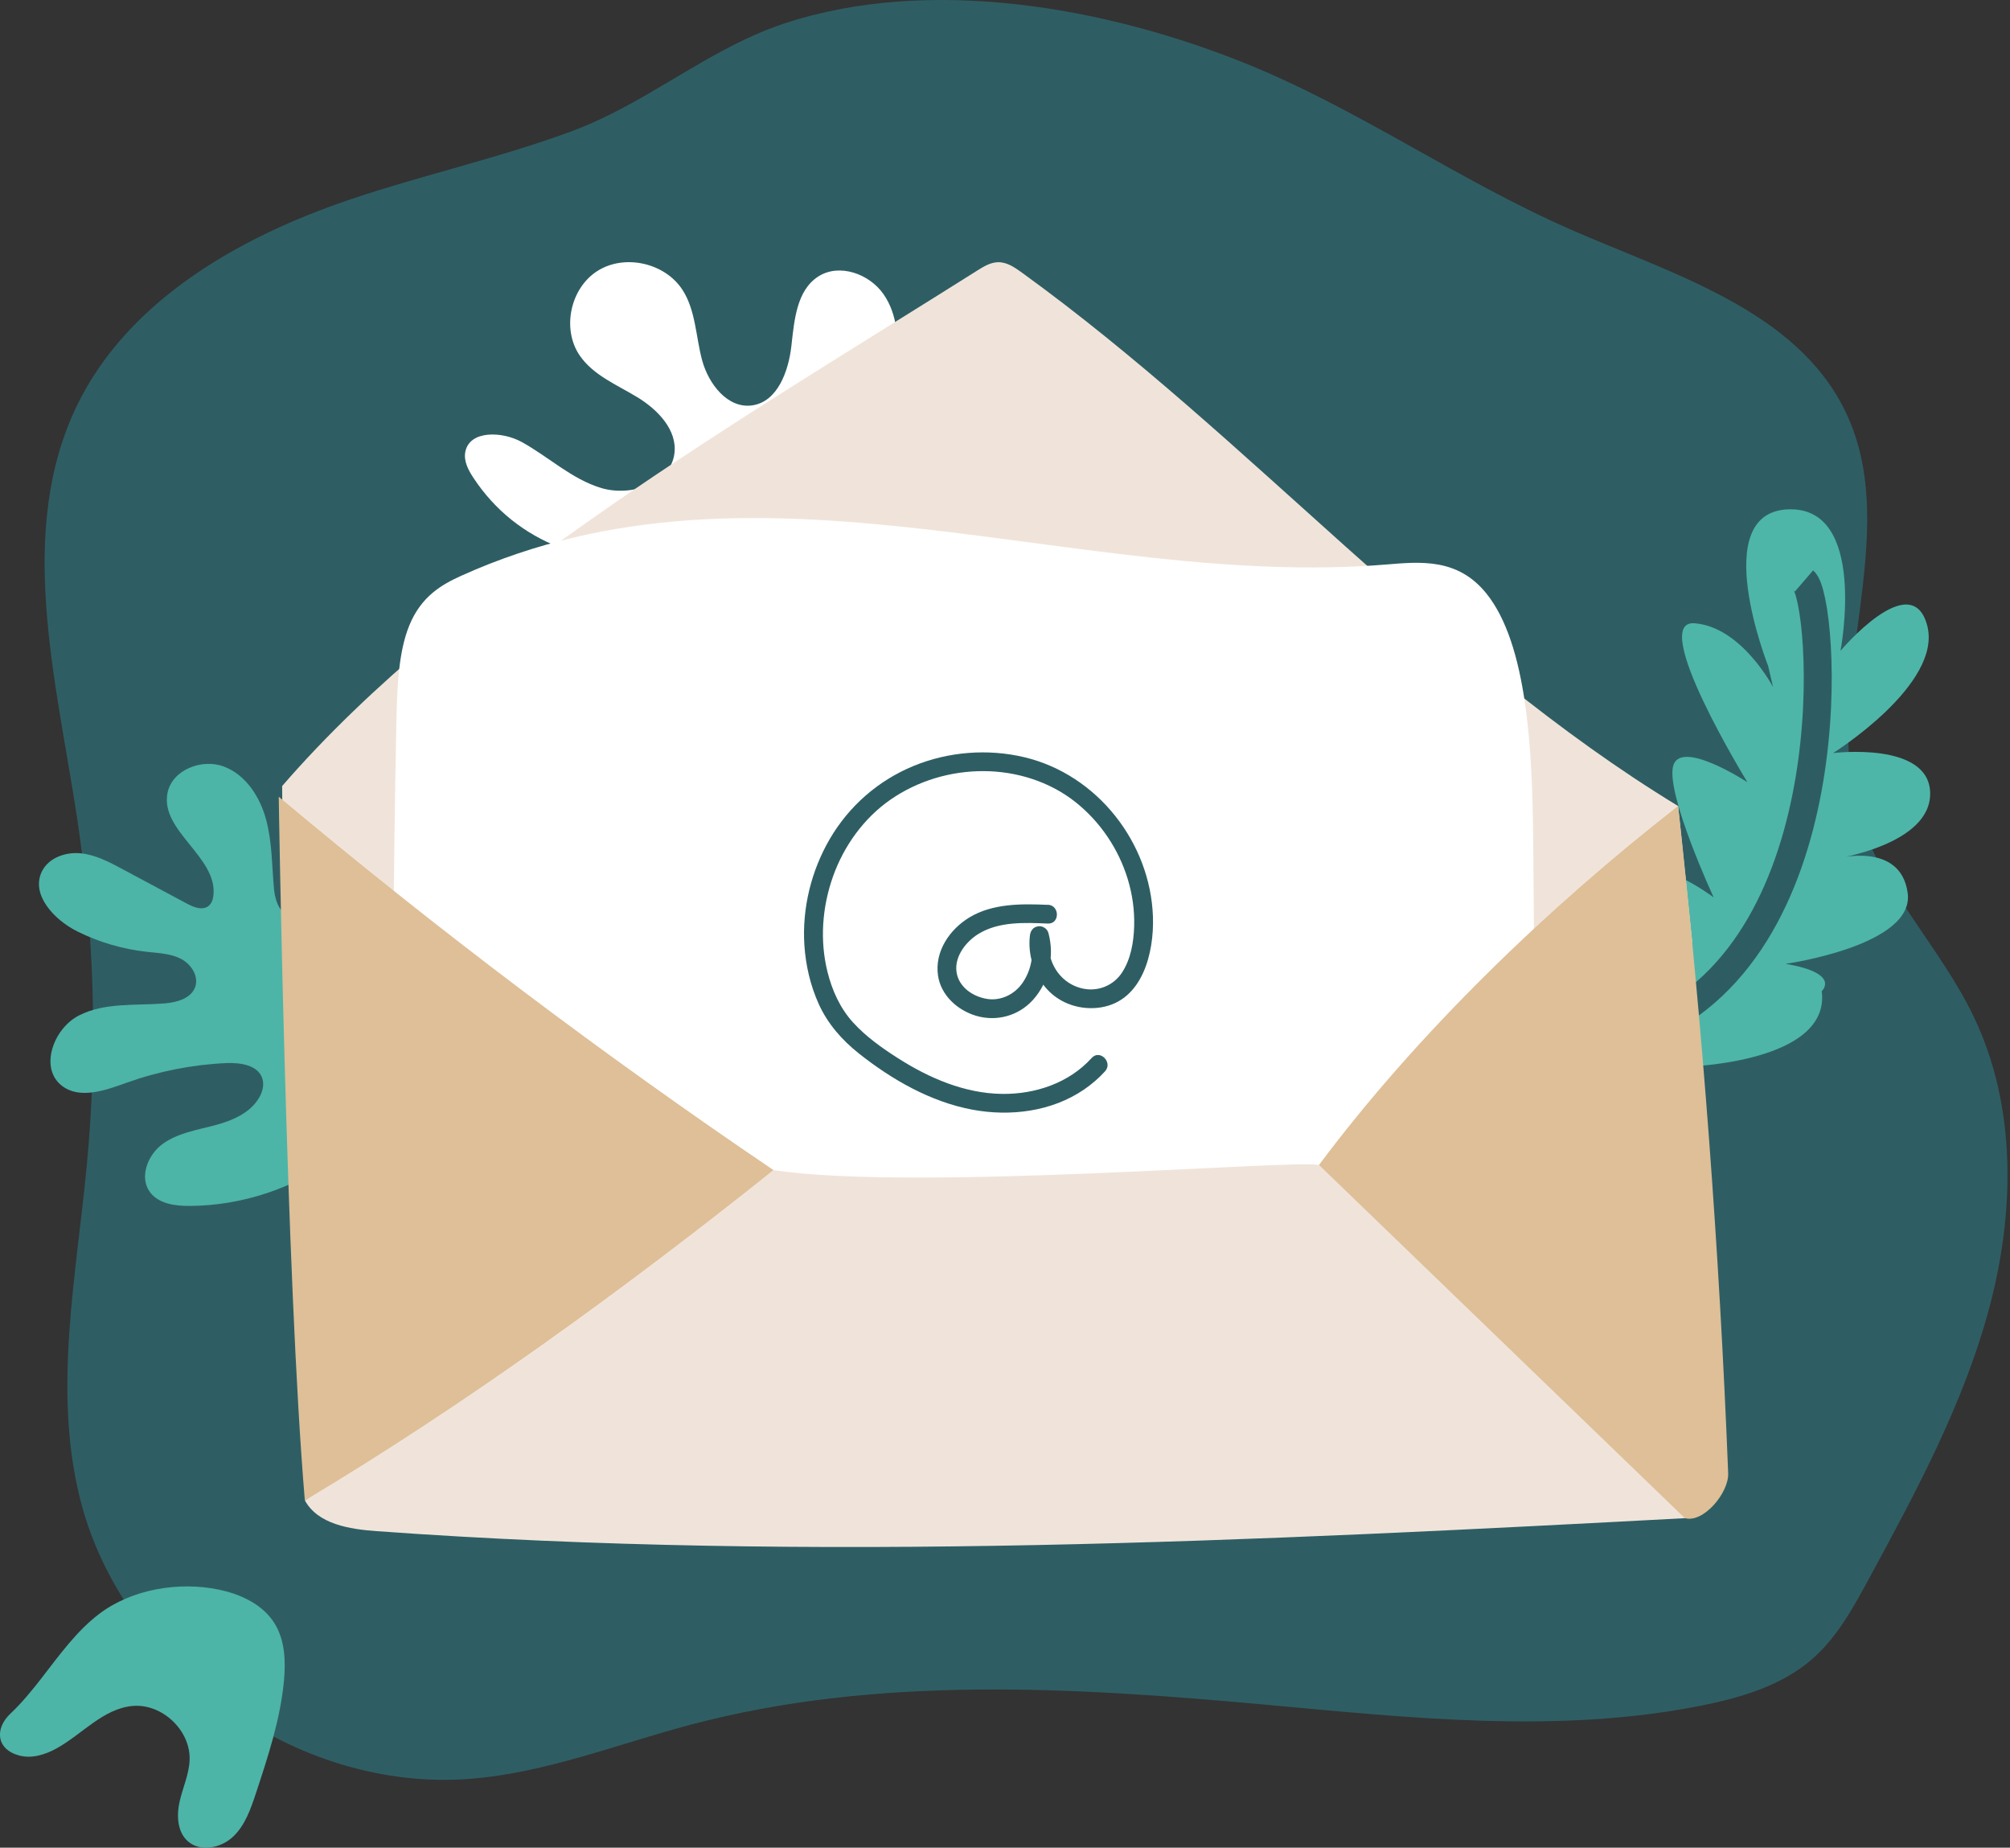 <svg width="210" height="193" viewBox="0 0 210 193" fill="none" xmlns="http://www.w3.org/2000/svg">
<rect x="0" y="0" width="210" height="193" fill="#333333" stroke="none"/>
<g clip-path="url(#clip0_1465_3191)">
<path d="M75.438 5.328C77.525 4.21 79.667 3.207 81.931 2.455C97.149 -2.569 115.607 0.763 130.127 6.622C141.87 11.359 152.335 18.8 163.925 23.899C174.761 28.664 187.699 32.367 192.819 43.018C198.965 55.798 190.192 71.407 194.192 85.009C196.496 92.847 202.729 98.894 206.247 106.272C210.701 115.617 210.507 126.63 207.833 136.624C205.158 146.618 200.184 155.825 195.253 164.926C193.62 167.936 191.94 171.013 189.36 173.272C186.185 176.049 181.972 177.312 177.83 178.143C162.816 181.149 147.314 179.437 132.064 178.048C112.088 176.226 91.631 175.007 72.239 180.13C64.567 182.156 57.072 185.174 49.159 185.803C30.954 187.255 12.678 174.094 8.327 156.4C5.538 145.064 7.988 133.209 9.081 121.586C10.213 109.549 9.866 97.376 8.051 85.422C5.858 70.982 1.673 55.503 8.047 42.353C13.164 31.8 24.118 25.273 35.183 21.322C42.891 18.572 51.778 16.655 59.762 13.697C65.399 11.607 70.255 8.105 75.442 5.324" fill="#2E5E64"/>
<path d="M4.382 175.231C6.232 172.85 8 170.376 10.355 168.585C13.787 165.977 18.713 165.174 22.879 166.047C25.155 166.523 27.447 167.59 28.678 169.557C29.786 171.336 29.861 173.563 29.66 175.644C29.273 179.638 28.003 183.486 26.745 187.295C26.2 188.939 25.613 190.659 24.35 191.851C23.088 193.043 20.93 193.48 19.629 192.331C18.512 191.343 18.437 189.62 18.769 188.168C19.1 186.716 19.755 185.323 19.81 183.836C19.924 180.739 16.919 177.907 13.826 178.198C10.777 178.481 8.584 181.149 5.905 182.632C4.714 183.289 3.306 183.726 1.992 183.368C-0.446 182.699 -0.529 180.519 1.081 179.004C2.284 177.871 3.345 176.569 4.382 175.239" fill="#4DB4A8"/>
<path d="M69.777 58.525C80.996 57.313 92.156 49.329 93.611 38.174C93.946 35.613 93.781 32.831 92.297 30.714C90.814 28.593 87.694 27.484 85.509 28.869C83.233 30.313 82.984 33.449 82.684 36.12C82.385 38.796 81.225 41.995 78.55 42.349C76.014 42.683 74.03 40.106 73.359 37.643C72.692 35.18 72.697 32.461 71.324 30.309C69.509 27.464 65.273 26.492 62.421 28.302C59.569 30.108 58.665 34.397 60.59 37.167C62.006 39.209 64.468 40.201 66.594 41.495C68.72 42.79 70.783 44.918 70.46 47.382C70.046 50.557 65.884 51.898 62.811 50.974C59.738 50.049 57.32 47.72 54.511 46.17C52.46 45.04 49.036 44.922 48.61 47.22C48.437 48.157 48.918 49.081 49.439 49.876C54.042 56.895 61.924 59.363 69.769 58.517" fill="white"/>
<path d="M176.358 111.407C176.358 111.407 191.285 110.989 190.33 103.529C190.33 103.529 192.381 101.668 186.551 100.677C186.551 100.677 200.05 98.784 199.312 93.287C198.574 87.791 191.73 89.707 191.73 89.707C191.73 89.707 201.762 88.243 201.659 82.825C201.557 77.407 191.517 78.662 191.517 78.662C191.517 78.662 202.988 71.473 201.348 65.328C199.707 59.178 192.291 67.979 192.291 67.979C192.291 67.979 195.19 52.855 186.796 53.205C178.401 53.555 184.733 69.569 184.733 69.569L185.245 71.769C185.245 71.769 181.967 65.493 177.052 65.103C172.137 64.714 182.567 81.707 182.567 81.707C182.567 81.707 175.419 77.029 174.784 80.106C174.149 83.183 179.04 93.736 179.04 93.736C179.04 93.736 171.837 88.31 171.175 92.532C170.508 96.754 172.832 102.628 172.832 102.628C172.832 102.628 171.411 100.055 168.484 101.318C165.558 102.585 168.536 108.015 168.536 108.015L176.362 111.407H176.358Z" fill="#4DB6A9"/>
<path d="M188.476 60.685C190.682 62.585 193.253 98.52 172.043 107.492" stroke="#2D5D63" stroke-width="2.92" stroke-miterlimit="10"/>
<path d="M35.226 120.803C30.812 124.1 25.317 125.941 19.802 125.965C18.284 125.973 16.564 125.741 15.664 124.517C14.528 122.971 15.424 120.645 16.97 119.508C18.516 118.367 20.497 118.052 22.355 117.564C24.216 117.08 26.173 116.27 27.108 114.598C27.435 114.011 27.613 113.303 27.412 112.662C26.966 111.257 25.12 110.978 23.645 111.045C20.098 111.202 16.576 111.898 13.235 113.094C11.01 113.893 8.335 114.861 6.465 113.413C4.083 111.572 5.574 107.429 8.26 106.063C10.947 104.698 14.138 105.052 17.144 104.816C18.438 104.714 19.956 104.316 20.394 103.096C20.796 101.963 19.968 100.7 18.895 100.149C17.822 99.599 16.572 99.559 15.373 99.425C12.84 99.15 10.359 98.426 8.083 97.293C5.649 96.085 3.168 93.421 4.391 90.997C5.097 89.6 6.836 88.983 8.394 89.128C9.953 89.274 11.38 90.025 12.761 90.765C15.018 91.973 17.27 93.177 19.526 94.385C20.236 94.767 21.159 95.133 21.791 94.629C22.126 94.362 22.26 93.913 22.303 93.488C22.694 89.49 16.745 86.803 17.495 82.856C17.952 80.437 21.049 79.205 23.36 80.059C25.676 80.913 27.163 83.234 27.802 85.611C28.445 87.987 28.406 90.486 28.634 92.937C28.753 94.177 29.36 95.77 30.607 95.644C31.581 95.542 32.059 94.381 32.09 93.405C32.141 91.749 31.514 90.151 31.25 88.514C30.985 86.878 31.187 84.969 32.488 83.939C34.587 82.278 37.897 84.304 38.587 86.886C39.277 89.467 38.323 92.158 37.668 94.747C37.404 95.79 37.336 97.175 38.303 97.651C39.751 98.363 40.812 96.156 42.208 95.349C43.585 94.554 45.435 95.302 46.389 96.569C47.344 97.836 47.628 99.469 47.88 101.035L35.226 120.806V120.803Z" fill="#4DB4A8"/>
<path d="M175.325 84.194C150.229 68.932 130.565 45.694 106.77 28.479C106.029 27.944 105.22 27.381 104.305 27.389C103.504 27.393 102.782 27.83 102.104 28.259C78.317 43.274 47.869 60.846 29.479 82.105L29.664 105.815L176.8 98.418L175.329 84.194H175.325Z" fill="#F0E4DA"/>
<path d="M40.717 125.489C41.048 110.179 41.084 90.753 41.415 75.444C41.49 71.938 41.608 68.192 42.744 65.379C43.991 62.286 46.157 61.062 48.184 60.145C79.584 45.953 112.537 61.621 144.832 58.965C148.41 58.67 152.276 58.288 155.258 61.948C159.589 67.267 160.106 78.426 160.185 88.023C160.315 104.033 160.449 120.039 160.583 136.049" fill="white"/>
<path d="M109.472 94.515C106.739 94.397 103.749 94.358 101.315 95.809C99.216 97.065 97.634 99.386 98.001 101.9C98.305 103.97 100.033 105.524 101.977 106.103C104.111 106.736 106.403 106.114 107.902 104.466C109.602 102.601 110.194 99.886 109.539 97.462C109.413 96.994 108.932 96.687 108.458 96.758C107.938 96.836 107.662 97.222 107.602 97.726C107.366 99.736 108.029 101.829 109.397 103.333C110.809 104.883 112.971 105.556 115.026 105.225C119.385 104.521 120.58 99.508 120.458 95.774C120.198 88.023 114.644 80.917 107.038 79.099C103.196 78.182 99.05 78.513 95.406 80.023C91.737 81.546 88.696 84.206 86.696 87.633C84.755 90.958 83.785 94.9 84.041 98.745C84.183 100.854 84.664 102.927 85.532 104.855C86.463 106.925 87.954 108.625 89.721 110.029C93.169 112.768 97.228 115.097 101.603 115.912C105.555 116.647 109.882 116.112 113.255 113.807C114.06 113.256 114.802 112.622 115.452 111.902C116.3 110.966 114.908 109.569 114.056 110.509C111.689 113.126 108.171 114.306 104.695 114.263C100.79 114.216 97.078 112.611 93.836 110.545C92.143 109.467 90.463 108.275 89.11 106.783C87.765 105.296 86.936 103.451 86.455 101.519C85.635 98.229 85.899 94.735 87.031 91.552C88.159 88.373 90.25 85.457 93.039 83.525C95.891 81.55 99.335 80.527 102.798 80.547C106.226 80.567 109.65 81.637 112.348 83.769C114.94 85.819 116.869 88.68 117.827 91.835C118.312 93.437 118.545 95.085 118.494 96.758C118.442 98.414 118.151 100.173 117.227 101.586C116.356 102.923 114.774 103.584 113.2 103.274C111.575 102.955 110.328 101.782 109.812 100.22C109.543 99.402 109.48 98.572 109.579 97.718C108.932 97.804 108.289 97.891 107.642 97.977C108.072 99.567 107.776 101.29 106.841 102.656C105.965 103.927 104.494 104.572 103.094 104.336C101.685 104.1 100.348 103.195 99.997 101.837C99.555 100.134 100.806 98.442 102.186 97.576C104.328 96.234 107.05 96.368 109.472 96.471C110.742 96.525 110.738 94.558 109.472 94.503" fill="#2E5E64"/>
<path d="M31.853 156.726C33.218 159.217 36.523 159.732 39.364 159.937C85.165 163.25 131.168 160.968 177.025 158.528C165.838 148.322 140.801 122.479 137.803 121.692C135.456 121.074 95.745 124.466 80.806 122.223L31.853 156.73V156.726Z" fill="#F0E4DA"/>
<path d="M137.803 121.688C148.099 107.901 161.739 94.771 175.325 84.194C177.893 107.358 179.636 130.608 180.556 153.893C180.634 155.916 177.98 159.126 176.027 158.576L137.803 121.684V121.688Z" fill="#DEBF97"/>
<path d="M31.853 156.726C48.709 146.653 65.399 134.527 80.807 122.219C62.925 110.116 45.667 97.092 29.123 83.222C29.123 83.222 29.877 133.5 31.849 156.726" fill="#DEBF97"/>
</g>
<defs>
<clipPath id="clip0_1465_3191">
<rect width="209.734" height="193" fill="white"/>
</clipPath>
</defs>
</svg>
